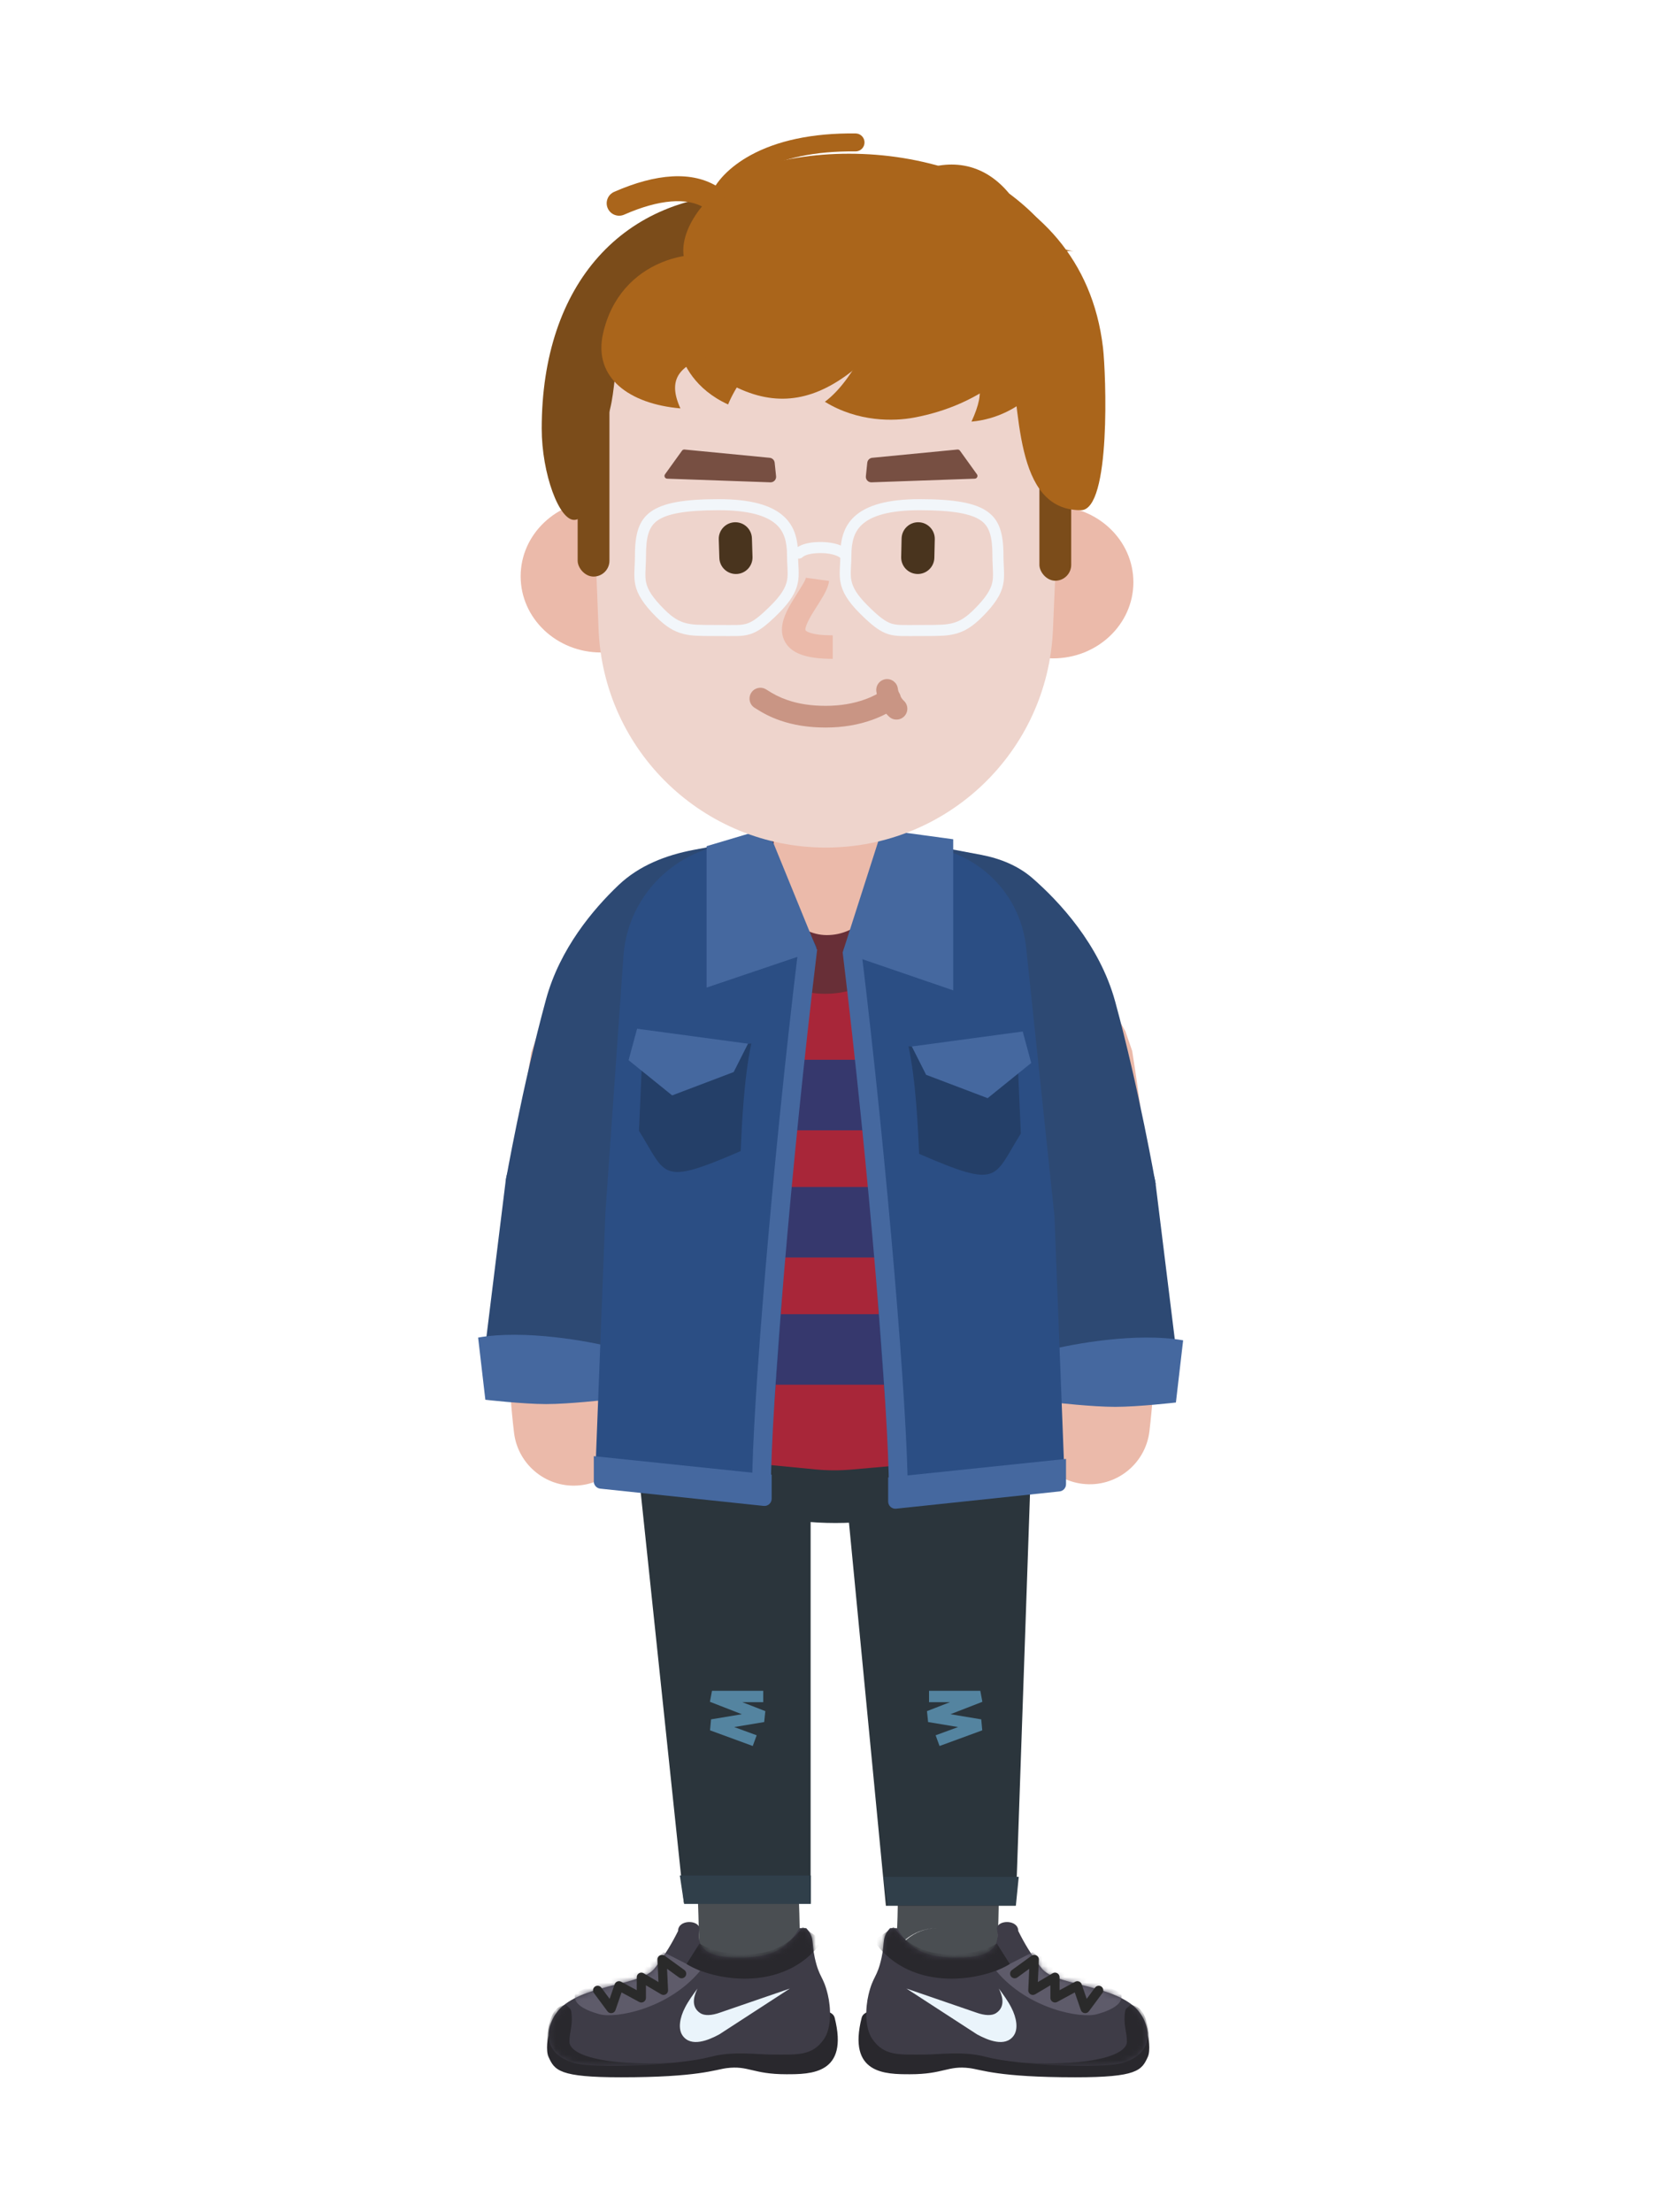<svg width="300" height="400" viewBox="0 0 300 400" fill="none" xmlns="http://www.w3.org/2000/svg">
<path d="M130.139 366.89C134.391 369.594 140.031 368.34 142.736 364.087C143.653 362.646 144.007 361.439 144.262 359.941C144.384 359.226 144.467 358.455 144.526 357.582C144.621 356.192 144.661 354.453 144.657 352.337C144.65 348.651 144.505 343.764 144.243 337.88C143.815 328.284 143.077 316.225 142.335 305.997C141.97 300.971 137.6 297.192 132.574 297.556C127.547 297.921 123.768 302.291 124.133 307.318C124.863 317.388 125.591 329.285 126.011 338.693C126.263 344.341 126.4 348.994 126.407 352.373C126.411 354.1 126.379 355.448 126.318 356.341C126.314 356.411 126.309 356.475 126.304 356.533C125.138 360.357 126.601 364.639 130.139 366.89Z" fill="#4A4E52"/>
<path fill-rule="evenodd" clip-rule="evenodd" d="M169.543 366.875C164.503 366.875 160.418 362.79 160.418 357.75C160.418 355.899 160.969 354.176 161.917 352.738C161.861 353.178 161.804 353.529 161.748 353.781C161.74 353.817 161.741 353.814 161.758 353.764L161.764 353.746C161.844 353.504 161.964 353.215 162.163 352.853C162.577 352.095 163.153 351.341 164.024 350.614C165.484 349.395 167.397 348.628 169.529 348.625C166.346 348.63 163.546 350.264 161.917 352.737C162.009 352.001 162.097 351.015 162.167 349.828C162.4 345.876 162.425 340.152 162.261 333.091C161.997 321.721 161.235 307.185 160.442 296.245C160.077 291.219 163.856 286.849 168.883 286.484C173.909 286.119 178.279 289.898 178.644 294.925C179.458 306.142 180.234 320.966 180.506 332.667C180.681 340.185 180.654 346.35 180.385 350.904C180.221 353.686 179.967 355.923 179.565 357.736C179.251 359.151 178.84 360.394 178.172 361.615C177.571 362.713 176.798 363.724 175.72 364.623C174.048 366.019 171.91 366.875 169.543 366.875ZM161.917 352.737C161.917 352.737 161.917 352.738 161.917 352.738C161.917 352.738 161.917 352.738 161.917 352.738C161.917 352.738 161.917 352.738 161.917 352.738C161.917 352.738 161.917 352.737 161.917 352.737Z" fill="#4A4E52"/>
<path d="M113.917 251.4L146.586 254.329V343.997H123.668L113.917 251.4Z" fill="#2B353C"/>
<path d="M151.078 275.378C167.903 275.378 181.541 268.354 181.541 259.689C181.541 251.024 167.903 244 151.078 244C134.254 244 120.616 251.024 120.616 259.689C120.616 268.354 134.254 275.378 151.078 275.378Z" fill="#2B353C"/>
<path d="M151.517 254.538H186.796L183.683 344.59H160.197L151.517 254.538Z" fill="#2B353C"/>
<path d="M167.627 309.395L167.831 311.371L173.255 312.275L169.191 313.765L169.9 315.7L177.625 312.867L177.44 310.884L171.869 309.956L177.644 307.71L177.27 305.72H168V307.78H171.78L167.627 309.395Z" fill="#5484A0"/>
<path d="M128.581 310.884L128.396 312.867L136.121 315.7L136.83 313.765L132.765 312.275L138.19 311.371L138.394 309.395L134.241 307.78H138.02V305.72H128.75L128.377 307.71L134.151 309.956L128.581 310.884Z" fill="#5484A0"/>
<path d="M160.53 344.512L159.757 339.362H184.221L183.706 344.512H160.53Z" fill="#303F4A"/>
<path d="M123.706 344.255L122.933 339.105H146.624V344.255H123.706Z" fill="#303F4A"/>
<path d="M207.577 371.873C208.071 370.76 207.716 368.275 207.439 367.86C207.162 367.445 173.552 364.818 173.552 364.818C167.974 364.403 156.584 361.815 155.82 364.818C153.215 375.053 160.138 375.053 164.564 375.053C170.649 375.053 171.371 373.44 175.35 373.948C177.425 374.21 180.468 375.605 194.437 375.605C205.641 375.605 206.471 374.36 207.577 371.873Z" fill="#29282D"/>
<path d="M172.552 353.98C166.907 353.872 164.395 352.257 162.182 348.632H160.957C159.416 350.305 160.039 351.172 159.416 353.98C158.586 357.725 157.885 357.19 157.055 360.665C156.48 363.072 156.363 366.682 157.747 368.687C159.896 371.802 162.59 371.495 167.156 371.495C169.785 371.495 174.213 370.827 178.226 371.897C183.828 373.39 199.259 374.17 203.133 372.965C209.736 370.915 207.7 364.945 204.932 362.67C200.076 358.682 190.695 358.957 188.327 355.852C186.39 353.312 185.292 351.465 184.133 349.147C184.133 347.087 180.528 347.087 180.27 348.632C180.823 351.842 179.609 354.115 172.552 353.98Z" fill="#3E3C47"/>
<mask id="mask0_0_566" style="mask-type:luminance" maskUnits="userSpaceOnUse" x="156" y="347" width="52" height="27">
<path d="M172.552 353.98C166.907 353.872 164.395 352.257 162.182 348.632H160.957C159.416 350.305 160.039 351.172 159.416 353.98C158.586 357.725 157.885 357.19 157.055 360.665C156.48 363.072 156.363 366.682 157.747 368.687C159.896 371.802 162.59 371.495 167.156 371.495C169.785 371.495 174.213 370.827 178.226 371.897C183.828 373.39 199.259 374.17 203.133 372.965C209.736 370.915 207.7 364.945 204.932 362.67C200.076 358.682 190.695 358.957 188.327 355.852C186.39 353.312 185.292 351.465 184.133 349.147C184.133 347.087 180.528 347.087 180.27 348.632C180.823 351.842 179.609 354.115 172.552 353.98Z" fill="white"/>
</mask>
<g mask="url(#mask0_0_566)">
<path d="M203.367 364.475C203.462 362.815 203.777 363.305 204.321 362.538C208.479 362.538 207.78 371.115 207.78 371.115L200.152 374.898C199.198 374.853 185.163 374.693 185.163 372.965C198.264 373.61 203.777 371.39 203.777 369.175C203.777 367.415 203.248 366.55 203.367 364.475Z" fill="#29282D"/>
<path d="M176.534 363.9C178.075 364.455 179.349 364.498 180.111 364.008C182.075 362.725 181.059 360.455 180.623 359.562C181.447 360.678 182.265 361.795 182.877 362.995C183.845 364.867 184.161 366.863 183.316 368.06C181.799 370.22 178.662 368.92 176.682 367.845L163.922 359.562L176.534 363.9Z" fill="#EAF4FB"/>
<path d="M198.296 364.21C201.68 363.288 203.317 361.98 202.673 360.348L186.708 353.01L180.141 356.358C185.935 363.31 195.463 364.983 198.296 364.21Z" fill="#5E5B6A"/>
<path d="M181.429 353.268C177.566 355.713 165.721 358.16 159.798 349.663" stroke="#29282D" stroke-width="4.378"/>
</g>
<path d="M185.944 359.844C185.913 360.504 186.628 360.933 187.196 360.596L189.946 358.967V361.25C189.946 361.879 190.618 362.279 191.171 361.98L194.353 360.256L195.451 363.45C195.668 364.081 196.505 364.211 196.902 363.674L199.349 360.377C199.622 360.009 199.545 359.489 199.177 359.216C198.809 358.943 198.289 359.02 198.016 359.388L196.508 361.42L195.604 358.79C195.438 358.305 194.875 358.086 194.425 358.33L191.605 359.857V357.51C191.605 356.867 190.905 356.468 190.352 356.796L187.674 358.384L187.863 354.336C187.895 353.641 187.109 353.217 186.546 353.626L183.001 356.201C182.631 356.47 182.548 356.989 182.818 357.36C183.087 357.731 183.606 357.813 183.977 357.544L186.124 355.984L185.944 359.844Z" fill="#2A2A2A"/>
<path d="M99.173 371.873C98.679 370.76 99.035 368.275 99.311 367.86C99.588 367.445 133.198 364.818 133.198 364.818C138.776 364.403 150.166 361.815 150.93 364.818C153.535 375.053 146.612 375.053 142.186 375.053C136.101 375.053 135.379 373.44 131.4 373.948C129.325 374.21 126.282 375.605 112.313 375.605C101.11 375.605 100.28 374.36 99.173 371.873Z" fill="#29282D"/>
<path d="M134.198 353.98C139.844 353.872 142.355 352.257 144.568 348.632H145.793C147.334 350.305 146.711 351.172 147.334 353.98C148.164 357.725 148.865 357.19 149.696 360.665C150.27 363.072 150.387 366.682 149.004 368.687C146.855 371.802 144.161 371.495 139.594 371.495C136.965 371.495 132.537 370.827 128.524 371.897C122.922 373.39 107.492 374.17 103.617 372.965C97.014 370.915 99.051 364.945 101.818 362.67C106.674 358.682 116.055 358.957 118.423 355.852C120.36 353.312 121.459 351.465 122.617 349.147C122.617 347.087 126.222 347.087 126.48 348.632C125.927 351.842 127.141 354.115 134.198 353.98Z" fill="#3E3C47"/>
<mask id="mask1_0_566" style="mask-type:luminance" maskUnits="userSpaceOnUse" x="99" y="347" width="52" height="27">
<path d="M134.198 353.98C139.844 353.872 142.355 352.257 144.568 348.632H145.793C147.334 350.305 146.711 351.172 147.334 353.98C148.164 357.725 148.865 357.19 149.696 360.665C150.27 363.072 150.387 366.682 149.004 368.687C146.855 371.802 144.161 371.495 139.594 371.495C136.965 371.495 132.537 370.827 128.524 371.897C122.922 373.39 107.492 374.17 103.617 372.965C97.014 370.915 99.05 364.945 101.818 362.67C106.674 358.682 116.055 358.957 118.423 355.852C120.36 353.312 121.459 351.465 122.617 349.147C122.617 347.087 126.222 347.087 126.48 348.632C125.927 351.842 127.141 354.115 134.198 353.98Z" fill="white"/>
</mask>
<g mask="url(#mask1_0_566)">
<path d="M103.383 364.475C103.288 362.815 102.973 363.305 102.429 362.538C98.272 362.538 98.971 371.115 98.971 371.115L106.599 374.898C107.553 374.853 121.587 374.693 121.587 372.965C108.486 373.61 102.973 371.39 102.973 369.175C102.973 367.415 103.503 366.55 103.383 364.475Z" fill="#29282D"/>
<path d="M130.216 363.9C128.675 364.455 127.402 364.498 126.64 364.008C124.675 362.725 125.691 360.455 126.127 359.562C125.303 360.678 124.486 361.795 123.873 362.995C122.905 364.867 122.589 366.863 123.434 368.06C124.951 370.22 128.088 368.92 130.069 367.845L142.828 359.562L130.216 363.9Z" fill="#EAF4FB"/>
<path d="M108.455 364.21C105.07 363.288 103.433 361.98 104.077 360.348L120.043 353.01L126.609 356.358C120.815 363.31 111.287 364.983 108.455 364.21Z" fill="#5E5B6A"/>
<path d="M125.322 353.268C129.184 355.713 141.03 358.16 146.952 349.663" stroke="#29282D" stroke-width="4.378"/>
</g>
<path d="M120.806 359.844C120.837 360.504 120.122 360.933 119.554 360.596L116.805 358.967V361.25C116.805 361.879 116.133 362.279 115.58 361.98L112.397 360.256L111.299 363.45C111.082 364.081 110.246 364.211 109.848 363.674L107.402 360.377C107.129 360.009 107.206 359.489 107.574 359.216C107.942 358.943 108.462 359.02 108.735 359.388L110.242 361.42L111.146 358.79C111.313 358.305 111.875 358.086 112.326 358.33L115.145 359.857V357.51C115.145 356.867 115.845 356.468 116.398 356.796L119.077 358.384L118.887 354.336C118.855 353.641 119.641 353.217 120.204 353.626L123.749 356.201C124.12 356.47 124.202 356.989 123.933 357.36C123.663 357.731 123.144 357.813 122.773 357.544L120.626 355.984L120.806 359.844Z" fill="#2A2A2A"/>
<path d="M119.708 258.465C119.708 261.039 121.664 263.193 124.227 263.441L147.402 265.684C149.602 265.897 151.816 265.906 154.017 265.712L180.053 263.418C182.69 263.186 184.689 260.938 184.612 258.291L181.85 163.858C181.771 161.155 179.557 159.004 176.852 159.004H124.708C121.947 159.004 119.708 161.243 119.708 164.004V258.465Z" fill="#A82639"/>
<path d="M131.75 204.375H175.25V191.625H131.75V204.375Z" fill="#36386D"/>
<path d="M129 227.375H172.5V214.625H129V227.375Z" fill="#36386D"/>
<path d="M129 250.375H172.5V237.625H129V250.375Z" fill="#36386D"/>
<path d="M149.215 179.694C158.883 179.694 166.721 171.76 166.721 161.974C166.721 152.188 158.883 144.254 149.215 144.254C139.546 144.254 131.708 152.188 131.708 161.974C131.708 171.76 139.546 179.694 149.215 179.694Z" fill="#682F37"/>
<rect x="139.911" y="140.258" width="19.214" height="28.821" rx="9.607" fill="#EBBAAA"/>
<path d="M122.376 191.512C122.53 191.404 122.617 191.344 122.687 191.295C122.808 191.21 122.909 191.139 123.007 191.07C125.364 189.416 126.844 188.292 128.484 186.811C130.734 184.778 132.681 182.534 134.38 179.908C137.643 174.865 136.2 168.132 131.158 164.87C126.115 161.607 119.382 163.05 116.119 168.092C114.949 169.901 113.695 171.034 110.513 173.267C110.423 173.33 110.329 173.396 110.214 173.477C110.146 173.524 110.061 173.584 109.905 173.693C107.034 175.702 105.573 176.807 103.766 178.484C101.21 180.856 99.073 183.527 97.3 186.719L96.066 190.294C92.098 215.285 90.624 239.488 92.951 259.036C93.661 265 99.071 269.259 105.035 268.549C110.999 267.839 115.259 262.428 114.549 256.464C112.567 239.817 113.783 218.293 117.206 195.891C118.192 194.589 119.547 193.492 122.376 191.512Z" fill="#EBBAAA"/>
<path d="M186.258 256.214C185.548 262.178 189.807 267.589 195.771 268.299C201.735 269.009 207.145 264.75 207.855 258.786C210.182 239.237 208.708 215.034 204.74 190.044L203.506 186.469C200.806 181.608 197.832 177.774 191.685 170.621C186.314 164.371 184.638 162.309 182.88 159.592C179.617 154.55 172.885 153.107 167.842 156.37C162.799 159.632 161.357 166.365 164.62 171.408C167.131 175.289 169.086 177.695 175.189 184.796C179.522 189.839 181.895 192.809 183.575 195.481C187.017 217.939 188.244 239.527 186.258 256.214Z" fill="#EBBAAA"/>
<path d="M139.541 185.892L117.837 230.933C117.837 230.933 98.749 220.474 91.427 213.675C91.427 213.675 94.44 196.417 98.749 180.662C101.247 171.527 107.267 164.391 111.884 160.009C115.583 156.497 120.42 154.616 125.432 153.671L134.834 151.899L139.541 185.892Z" fill="#2D4973"/>
<path d="M91.455 213.41C91.974 209.206 96.169 206.495 100.215 207.749L110.739 211.01C114.171 212.074 116.441 215.333 116.25 218.921L116.196 219.932C116.175 220.325 116.125 220.716 116.045 221.102L110.428 248.302C109.941 250.656 107.913 252.376 105.51 252.47L92.692 252.971C89.47 253.097 86.903 250.305 87.297 247.105L91.455 213.41Z" fill="#2D4973"/>
<path d="M87.767 253.094L86.459 241.85C94.827 240.385 106.332 242.46 111.039 243.68L109.731 253.094C109.731 253.094 102.933 253.878 98.749 253.878C94.565 253.878 87.767 253.094 87.767 253.094Z" fill="#45689F"/>
<path d="M112.74 172.846C113.549 161.342 123.186 152.422 134.719 152.422C137.021 152.422 139.133 153.736 140.14 155.807L147.647 171.249C147.647 171.249 142.155 201.581 142.155 216.486C142.155 229.026 139.564 259.337 138.742 268.637C138.609 270.137 137.238 271.206 135.749 270.979L109.948 267.043C108.633 266.842 107.678 265.686 107.73 264.357L109.47 219.362L112.74 172.846Z" fill="#2B4E84"/>
<path d="M144.391 171.306C139.609 210.698 136.011 255.048 136.011 268.783H139.41C139.41 255.215 142.999 210.983 147.765 171.715L144.391 171.306Z" fill="#45689F"/>
<path d="M115.547 204.464L116.16 190.428L135.866 188.684C134.517 194.875 134.131 203.713 133.939 208.131C119.207 214.519 120.589 212.496 115.547 204.464Z" fill="#243F68"/>
<path d="M135.262 188.717L115.205 186.009L113.669 191.7L121.547 198.064L132.677 193.839L135.262 188.717Z" fill="#45689F"/>
<path d="M138.096 272.291L108.548 269.168C107.883 269.097 107.378 268.536 107.378 267.867V263.291L139.541 266.646V270.99C139.541 271.767 138.868 272.372 138.096 272.291Z" fill="#45689F"/>
<path d="M147.765 171.806L138.756 149.731L127.774 153V178.57L147.765 171.806Z" fill="#45689F"/>
<path d="M160.867 186.327L182.571 231.367C182.571 231.367 201.659 220.908 208.981 214.11C208.981 214.11 205.968 196.852 201.659 181.097C198.82 170.716 191.435 162.918 186.727 158.806C184.096 156.508 180.802 155.204 177.369 154.557L165.574 152.334L160.867 186.327Z" fill="#2D4973"/>
<path d="M208.953 213.91C208.434 209.706 204.239 206.995 200.193 208.249L189.669 211.51C186.237 212.574 183.967 215.833 184.158 219.421L184.212 220.433C184.233 220.826 184.283 221.216 184.363 221.602L189.98 248.802C190.467 251.157 192.495 252.876 194.898 252.97L207.716 253.471C210.938 253.597 213.505 250.805 213.111 247.605L208.953 213.91Z" fill="#2D4973"/>
<path d="M212.641 253.594L213.949 242.35C205.581 240.886 194.076 242.96 189.369 244.18L190.677 253.594C190.677 253.594 197.475 254.378 201.659 254.378C205.843 254.378 212.641 253.594 212.641 253.594Z" fill="#45689F"/>
<path d="M185.552 171.272C184.452 160.841 175.654 152.922 165.165 152.922C163.016 152.922 161.056 154.149 160.116 156.081L152.5 171.749C152.5 171.749 157.991 202.081 157.991 216.986C157.991 229.526 160.583 259.837 161.405 269.137C161.537 270.638 162.908 271.706 164.397 271.479L190.198 267.543C191.513 267.342 192.468 266.186 192.417 264.857L190.677 219.862L185.552 171.272Z" fill="#2B4E84"/>
<path d="M152.381 172.215C157.148 211.483 160.736 255.715 160.736 269.283H164.136C164.136 255.548 160.537 211.198 155.756 171.806L152.381 172.215Z" fill="#45689F"/>
<path d="M184.599 204.964L183.986 190.928L164.28 189.184C165.629 195.375 166.015 204.213 166.208 208.631C180.94 215.019 179.557 212.996 184.599 204.964Z" fill="#243F68"/>
<path d="M164.885 189.217L184.941 186.509L186.477 192.2L178.599 198.564L167.469 194.339L164.885 189.217Z" fill="#45689F"/>
<path d="M162.051 272.791L191.598 269.668C192.264 269.597 192.769 269.036 192.769 268.368V263.791L160.606 267.146V271.49C160.606 272.267 161.279 272.872 162.051 272.791Z" fill="#45689F"/>
<path d="M152.381 172.215L159.5 150L172.372 151.75L172.373 179.071L152.381 172.215Z" fill="#45689F"/>
<path d="M108.668 117.977C116.685 117.977 123.185 111.812 123.185 104.206C123.185 96.602 116.685 90.436 108.668 90.436C100.65 90.436 94.15 96.602 94.15 104.206C94.15 111.812 100.65 117.977 108.668 117.977Z" fill="#EBBAAA"/>
<path d="M190.435 119.044C198.452 119.044 204.952 112.879 204.952 105.274C204.952 97.669 198.452 91.504 190.435 91.504C182.417 91.504 175.917 97.669 175.917 105.274C175.917 112.879 182.417 119.044 190.435 119.044Z" fill="#EBBAAA"/>
<path d="M106.952 81.143C106 57.053 125.273 37.004 149.382 37.004C173.549 37.004 192.843 57.145 191.805 81.29L190.404 113.903C189.458 135.904 171.346 153.254 149.325 153.254C127.248 153.254 109.112 135.82 108.24 113.761L106.952 81.143Z" fill="#EED4CC"/>
<path d="M158.468 124.994C158.659 126.524 159.454 128.382 160.794 129.6C161.595 130.329 162.836 130.27 163.564 129.469C164.293 128.667 164.234 127.427 163.432 126.698C162.875 126.191 162.444 125.185 162.359 124.506C162.225 123.432 161.245 122.67 160.17 122.804C159.095 122.939 158.333 123.919 158.468 124.994Z" fill="#C99584"/>
<path d="M136.438 127.967C137.992 128.969 139.33 129.669 141.097 130.281C143.47 131.101 146.169 131.549 149.301 131.549C152.472 131.549 155.304 131.038 157.781 130.14C159.587 129.486 161.058 128.679 162.113 127.888C162.98 127.238 163.155 126.008 162.505 125.142C161.856 124.276 160.626 124.1 159.76 124.75C159.008 125.314 157.879 125.933 156.444 126.453C154.391 127.197 152.01 127.626 149.301 127.626C146.602 127.626 144.337 127.251 142.379 126.574C140.953 126.08 139.875 125.517 138.562 124.67C137.652 124.084 136.438 124.346 135.852 125.256C135.265 126.167 135.527 127.38 136.438 127.967Z" fill="#C99584"/>
<path d="M139.188 82.775L123.783 81.282C123.606 81.265 123.433 81.343 123.329 81.488L120.255 85.76C120.021 86.084 120.243 86.537 120.643 86.551L139.31 87.213C139.917 87.235 140.403 86.715 140.34 86.111L140.086 83.668C140.037 83.195 139.661 82.822 139.188 82.775Z" fill="#774F42"/>
<path d="M157.729 82.775L173.134 81.282C173.311 81.265 173.484 81.343 173.588 81.488L176.662 85.76C176.896 86.084 176.674 86.537 176.274 86.551L157.607 87.213C157 87.235 156.514 86.715 156.577 86.111L156.831 83.668C156.88 83.195 157.256 82.822 157.729 82.775Z" fill="#774F42"/>
<path d="M129.976 97.525L130.081 100.883C130.133 102.539 131.518 103.84 133.174 103.788C134.83 103.736 136.13 102.351 136.078 100.695L135.973 97.336C135.921 95.68 134.536 94.38 132.88 94.432C131.224 94.484 129.923 95.869 129.976 97.525Z" fill="#49341E"/>
<path d="M163.038 97.36L162.962 100.719C162.924 102.376 164.237 103.749 165.893 103.787C167.55 103.824 168.923 102.512 168.961 100.856L169.037 97.496C169.074 95.84 167.762 94.466 166.106 94.429C164.449 94.391 163.076 95.704 163.038 97.36Z" fill="#49341E"/>
<rect x="104.458" y="69.754" width="5.75" height="34.5" rx="2.875" fill="#7B4C1A"/>
<rect x="187.958" y="74.504" width="5.75" height="30.5" rx="2.875" fill="#7B4C1A"/>
<path d="M145.718 104.465C145.663 104.863 145.316 105.483 143.89 107.732C143.568 108.239 143.329 108.625 143.102 109.009C142.437 110.135 141.978 111.083 141.696 112.011C141.296 113.328 141.275 114.567 141.787 115.71C142.869 118.132 145.763 119.129 150.583 119.129V114.879C148.693 114.879 147.315 114.705 146.432 114.401C146.112 114.291 145.891 114.175 145.756 114.067C145.694 114.018 145.674 113.992 145.667 113.976C145.542 113.698 145.833 112.743 146.762 111.17C146.961 110.832 147.179 110.481 147.478 110.008C147.533 109.922 147.589 109.834 147.663 109.718L147.848 109.427C148.001 109.187 148.112 109.013 148.219 108.841C148.504 108.386 148.728 108.013 148.927 107.659C149.481 106.669 149.817 105.859 149.928 105.044L145.718 104.465Z" fill="#EBBAAA"/>
<path d="M145.195 100.681C145.188 100.688 145.183 100.693 145.18 100.696L145.182 100.694C145.192 100.685 145.208 100.673 145.23 100.657C145.329 100.585 145.47 100.506 145.659 100.426C146.273 100.167 147.15 100.004 148.334 100.004C149.526 100.004 150.46 100.17 151.165 100.439C151.393 100.526 151.574 100.615 151.712 100.7C151.753 100.725 151.784 100.746 151.806 100.763C151.811 100.766 151.806 100.763 151.794 100.752C152.207 101.119 152.839 101.081 153.206 100.669C153.573 100.256 153.536 99.624 153.123 99.257C153.045 99.187 152.925 99.098 152.76 98.996C152.516 98.847 152.223 98.701 151.877 98.57C150.941 98.213 149.766 98.004 148.334 98.004C146.893 98.004 145.753 98.216 144.883 98.583C144.297 98.829 143.914 99.107 143.706 99.346C143.342 99.761 143.384 100.393 143.8 100.757C144.21 101.115 144.829 101.08 145.195 100.681L145.195 100.681Z" fill="#F2F6FA"/>
<path fill-rule="evenodd" clip-rule="evenodd" d="M151.905 102.046C151.943 101.332 151.959 100.899 151.959 100.429C151.959 97.355 152.678 95.094 154.502 93.401C156.721 91.342 160.527 90.254 166.308 90.254C172.677 90.254 176.436 90.948 178.627 92.551C180.688 94.058 181.459 96.377 181.459 100.429C181.459 101.004 181.475 101.467 181.519 102.394C181.54 102.823 181.549 103.028 181.556 103.255C181.588 104.266 181.55 104.987 181.396 105.718C181.022 107.494 179.921 109.241 177.583 111.579C175.836 113.326 174.373 114.218 172.63 114.638C171.301 114.958 170.254 115.008 166.947 115.005C166.644 115.004 166.491 115.004 166.308 115.004C165.912 115.004 165.573 115.007 165.02 115.012L164.897 115.013C163.933 115.023 163.534 115.023 163.058 115.01C162.07 114.982 161.346 114.887 160.657 114.676C159.18 114.224 157.776 113.197 155.458 110.879C153.338 108.759 152.323 107.06 151.989 105.308C151.854 104.604 151.824 103.913 151.86 102.963C151.868 102.759 151.877 102.582 151.897 102.199L151.905 102.046ZM155.863 94.867C154.513 96.12 153.959 97.859 153.959 100.429C153.959 100.943 153.942 101.404 153.903 102.151L153.895 102.305C153.875 102.677 153.866 102.848 153.859 103.038C153.828 103.851 153.852 104.403 153.954 104.933C154.205 106.251 155.016 107.608 156.873 109.465C158.978 111.57 160.154 112.43 161.243 112.764C161.736 112.915 162.291 112.988 163.114 113.011C163.556 113.023 163.939 113.023 164.877 113.013L165.001 113.012C165.559 113.007 165.904 113.004 166.308 113.004C166.493 113.004 166.646 113.004 166.949 113.005C170.078 113.008 171.049 112.961 172.162 112.693C173.52 112.366 174.667 111.667 176.169 110.164C178.256 108.078 179.156 106.649 179.439 105.306C179.554 104.759 179.585 104.184 179.557 103.319C179.551 103.106 179.542 102.908 179.522 102.49C179.476 101.532 179.459 101.046 179.459 100.429C179.459 96.95 178.882 95.215 177.447 94.165C175.695 92.885 172.281 92.254 166.308 92.254C160.985 92.254 157.652 93.207 155.863 94.867Z" fill="#F2F6FA"/>
<path fill-rule="evenodd" clip-rule="evenodd" d="M144.37 102.046C144.333 101.332 144.317 100.899 144.317 100.429C144.317 97.355 143.597 95.094 141.773 93.401C139.554 91.342 135.749 90.254 129.967 90.254C123.599 90.254 119.84 90.948 117.648 92.551C115.587 94.058 114.817 96.377 114.817 100.429C114.817 100.957 114.801 101.44 114.765 102.205L114.756 102.395C114.736 102.822 114.727 103.027 114.719 103.255C114.687 104.267 114.726 104.988 114.879 105.717C115.253 107.494 116.354 109.241 118.692 111.579C120.44 113.326 121.902 114.218 123.646 114.638C124.975 114.958 126.021 115.008 129.328 115.005C129.631 115.004 129.784 115.004 129.967 115.004C130.364 115.004 130.703 115.007 131.255 115.012L131.379 115.013C132.342 115.023 132.741 115.023 133.218 115.01C134.205 114.982 134.929 114.887 135.618 114.676C137.096 114.224 138.499 113.197 140.817 110.879C142.937 108.759 143.952 107.06 144.287 105.308C144.421 104.604 144.451 103.913 144.415 102.962C144.407 102.759 144.399 102.582 144.378 102.198L144.37 102.046ZM140.413 94.867C141.763 96.121 142.317 97.86 142.317 100.429C142.317 100.943 142.334 101.404 142.373 102.151L142.381 102.304C142.401 102.677 142.409 102.848 142.416 103.038C142.448 103.851 142.423 104.403 142.322 104.933C142.071 106.251 141.26 107.608 139.403 109.465C137.298 111.57 136.122 112.43 135.033 112.764C134.54 112.915 133.985 112.988 133.162 113.011C132.72 113.023 132.337 113.023 131.399 113.013L131.275 113.012C130.716 113.007 130.372 113.004 129.968 113.004C129.783 113.004 129.63 113.004 129.326 113.005C126.198 113.008 125.227 112.961 124.114 112.693C122.756 112.366 121.609 111.667 120.106 110.164C118.02 108.078 117.12 106.649 116.837 105.305C116.722 104.759 116.691 104.185 116.718 103.319C116.725 103.106 116.734 102.908 116.754 102.49L116.763 102.299C116.801 101.505 116.817 100.996 116.817 100.429C116.817 96.95 117.394 95.215 118.829 94.165C120.58 92.885 123.994 92.254 129.968 92.254C135.291 92.254 138.624 93.207 140.413 94.867Z" fill="#F2F6FA"/>
<path d="M117.459 55.254C109.959 60.472 112.125 68.504 109.959 75.254C109.959 83.501 107.116 93.697 103.959 94.004C101.134 94.279 97.959 85.591 97.959 77.504C97.959 51.254 112.75 35.004 135.75 35.004C143.289 35.004 170.959 28.004 170.959 50.004C159.709 56.254 126.209 49.167 117.459 55.254Z" fill="#7B4C1A"/>
<path d="M135.958 52.754C157.182 52.754 178.178 57.879 182.428 62.879C184.597 73.639 183.213 92.254 195.458 92.254C200.958 92.254 199.996 67.483 199.458 62.879C195.697 30.66 159.364 23.442 137.708 30.004C124.458 34.019 114.734 52.754 135.958 52.754Z" fill="#AA651B"/>
<path d="M131.489 36.551C132.111 34.809 134.146 32.633 137.282 30.917C141.522 28.599 147.324 27.291 154.689 27.379C155.587 27.39 156.323 26.671 156.333 25.774C156.344 24.876 155.625 24.14 154.728 24.129C146.828 24.035 140.477 25.466 135.723 28.066C131.927 30.142 129.338 32.912 128.428 35.458C128.126 36.303 128.567 37.233 129.412 37.535C130.257 37.836 131.187 37.396 131.489 36.551Z" fill="#AA651B"/>
<path d="M112.865 38.814C119.139 36.053 124.331 35.602 127.486 37.643C128.53 38.318 129.923 38.02 130.598 36.977C131.273 35.933 130.974 34.54 129.931 33.865C125.208 30.809 118.571 31.387 111.052 34.695C109.915 35.195 109.399 36.523 109.899 37.66C110.4 38.798 111.727 39.314 112.865 38.814Z" fill="#AA651B"/>
<path d="M190.62 58.978C195.868 52.763 188.642 44.516 194.154 45.444C176.991 42.014 180.839 36.383 167.667 48.994C157.129 59.084 155.412 67.929 149.167 72.646C155.195 76.36 161.708 76.17 165.21 75.521C177.746 73.197 184.574 66.139 190.62 58.978Z" fill="#AA651B"/>
<path d="M130.505 39.328C134.947 33.345 139.25 35.5 147.5 39.328C161 45.591 155.147 52.87 151.25 55C139.97 61.166 134.206 67.03 131.661 73.132C125.66 70.382 123.476 65.814 122.861 63.15C120.659 53.614 125.387 46.221 130.505 39.328Z" fill="#AA651B"/>
<path d="M150 46.214C143.697 57.519 130.008 68.448 124.75 64.245C141.026 78.5 152.976 72.895 168.25 50.964C178.835 58.25 186.41 57.605 191 59.25C195.59 60.895 198.665 47.043 182.5 35C172.735 23.212 157.262 33.189 150 46.214Z" fill="#AA651B"/>
<path d="M123.041 73.844C113.841 73.044 107.263 68.344 109.041 60.344C112.041 46.844 126.041 43.844 133.541 47.344C141.041 50.844 138.791 60.594 128.791 64.094C123.791 65.844 120.291 67.844 123.041 73.844Z" fill="#AA651B"/>
<path d="M175.677 76.234C184.877 75.434 191.093 67.651 191.427 63.484C188.427 49.984 172.677 46.234 165.177 49.734C157.677 53.234 162.427 62.484 172.427 65.984C177.427 67.734 178.427 70.234 175.677 76.234Z" fill="#AA651B"/>
</svg>
